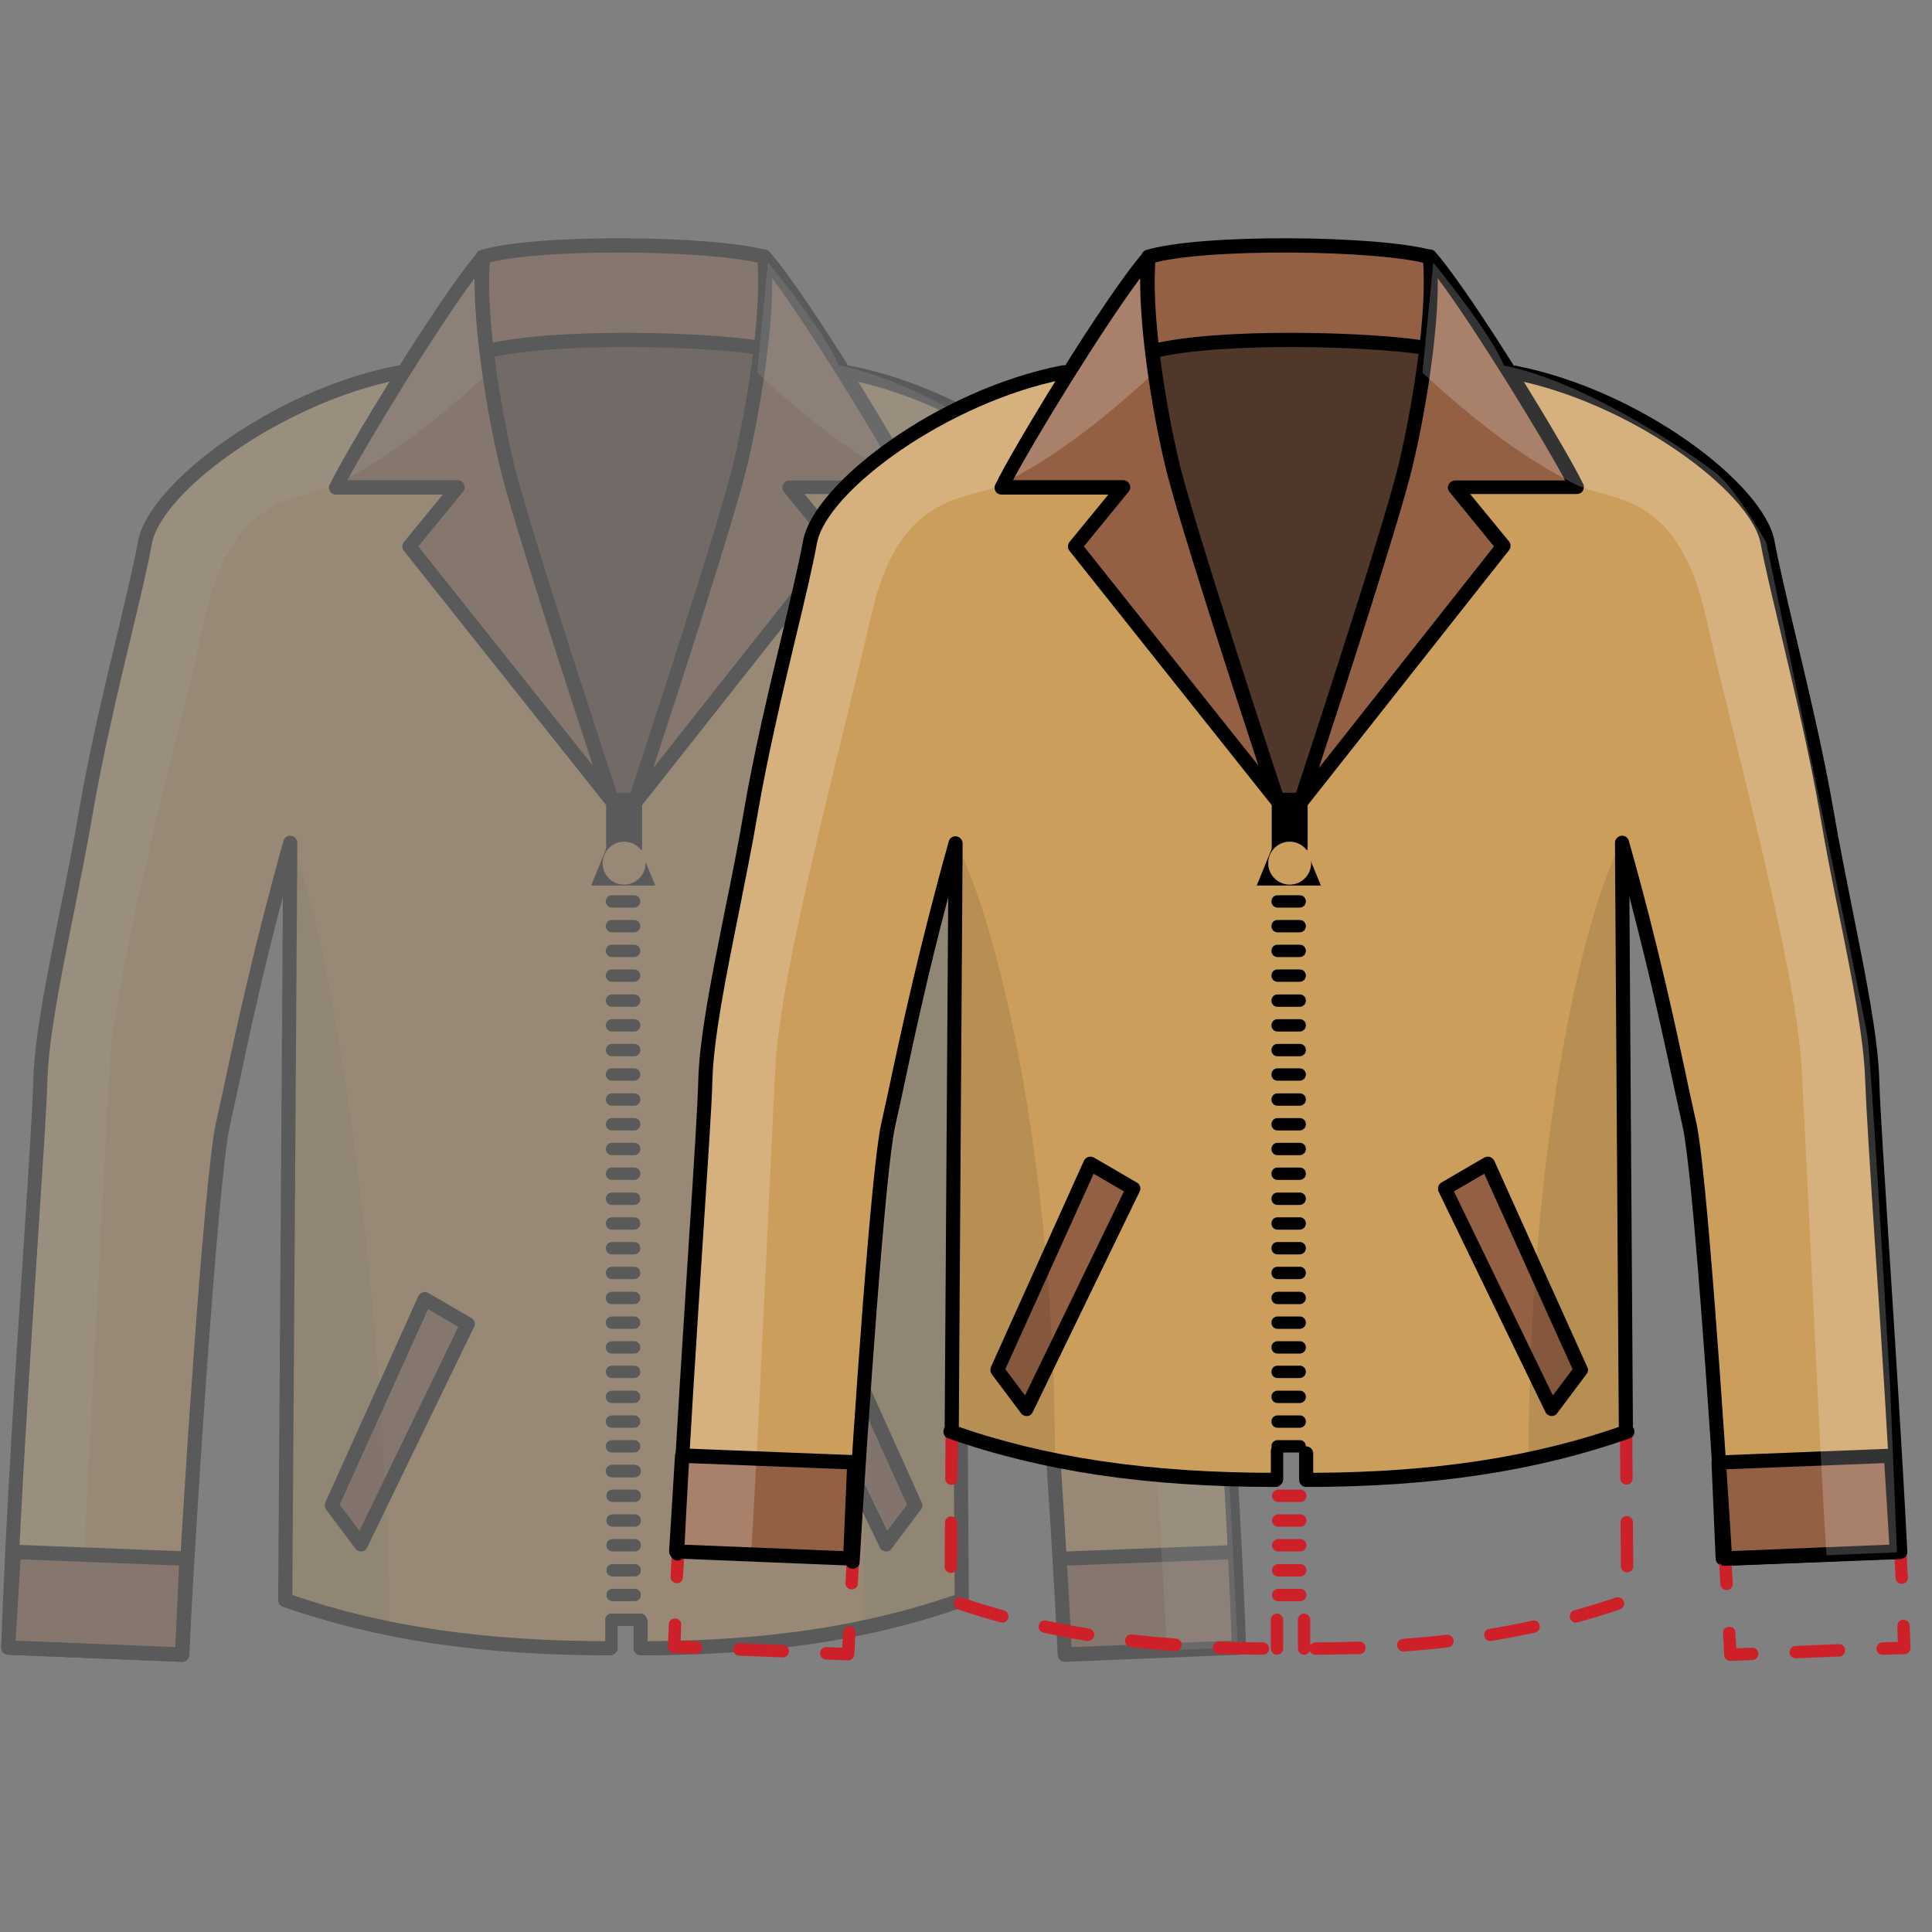 <?xml version="1.0" encoding="UTF-8"?>
<svg width="90px" height="90px" viewBox="0 0 90 90" version="1.1" xmlns="http://www.w3.org/2000/svg" xmlns:xlink="http://www.w3.org/1999/xlink">
    <rect x="0" y="0" width="90" height="90" fill="#808080" stroke="none"/>
    <!-- Generator: Sketch 51.2 (57519) - http://www.bohemiancoding.com/sketch -->
    <title>Slice 1</title>
    <desc>Created with Sketch.</desc>
    <defs></defs>
    <g id="Page-1" stroke="none" stroke-width="1" fill="none" fill-rule="evenodd">
        <g id="куртка" transform="translate(0, 11)" fill-rule="nonzero">
            <g id="Group" opacity="0.3">
                <g id="Shape" transform="translate(0.274, 0.274)" fill="#CC9E5C">
                    <path d="M18.28,6.089 C12.685,7.172 6.939,11.423 6.473,14.001 C6.006,16.58 4.498,21.996 3.716,26.577 C2.935,31.157 1.673,36.066 1.591,39.069 C1.508,42.073 0.411,56.143 0.096,65.468 L8.201,65.797 C8.434,60.545 9.545,43.65 10.093,41.14 C10.642,38.644 11.588,33.817 13.247,27.975 L13.014,63.246 C17.498,64.823 22.421,65.495 28.154,65.495 L28.208,64.151 L29.566,64.261 L29.566,65.495 C35.298,65.495 40.043,64.823 44.527,63.246 L44.294,28.003 C45.954,33.831 46.886,38.658 47.448,41.168 C48.011,43.677 49.108,60.572 49.341,65.824 L57.445,65.495 C57.13,56.17 56.033,42.086 55.951,39.097 C55.868,36.107 54.607,31.184 53.825,26.604 C53.043,22.024 51.549,16.607 51.069,14.029 C50.589,11.451 44.843,7.172 39.261,6.089 C39.261,6.089 36.121,1.646 35.723,1.166 C35.326,0.686 33.049,0.137 30.444,0.137 C27.838,0.137 23.546,-0.014 21.818,1.193 C20.09,2.4 18.28,6.089 18.28,6.089 Z"></path>
                </g>
                <g id="Shape" transform="translate(22.764, 4.8)" fill="#4F372A">
                    <path d="M5.746,0.137 C5.746,0.11 5.746,0.069 5.746,0.041 C-0.206,0.329 -0.165,-0.082 0.082,1.879 C0.329,3.84 3.675,15.181 4.704,18.335 C5.718,21.489 6.226,21.653 6.226,21.653 C6.226,21.653 6.226,21.64 6.226,21.626 C6.281,21.653 6.308,21.653 6.308,21.653 C6.308,21.653 6.802,21.489 7.83,18.335 C8.845,15.181 12.136,3.826 12.452,1.879 C12.822,-0.576 11.41,0.384 5.746,0.137 Z"></path>
                </g>
                <g id="Shape" transform="translate(22.216, 0.411)" fill="#936044">
                    <path d="M0.59,0.466 C-0.137,1.056 -0.151,4.759 0.617,4.909 C1.385,5.06 5.403,4.429 7.131,4.457 C8.283,4.471 11.602,5.074 13.069,4.457 C13.796,4.155 13.357,3.044 13.357,2.414 C13.398,0.919 13.659,0.37 12.273,0.274 C10.888,0.165 2.784,-0.178 0.59,0.466 Z"></path>
                </g>
                <g id="Shape" transform="translate(15.633, 0.96)" fill="#936044">
                    <path d="M6.857,0 C5.047,2.084 0.713,9.243 0.014,10.738 C2.372,10.738 5.677,10.738 5.677,10.738 L3.428,13.48 L12.863,25.342 C12.863,25.342 8.653,12.644 7.954,9.641 C7.254,6.637 6.624,2.414 6.857,0 Z"></path>
                </g>
                <g id="Shape" opacity="0.2" transform="translate(0.274, 1.234)" fill="#FFFFFF">
                    <g id="Group">
                        <path d="M22.49,5.129 C18.979,8.365 16.922,9.517 15.373,10.326 C13.823,11.135 10.628,10.532 9.298,16.456 C7.967,22.38 5.088,32.775 4.827,37.492 C4.567,42.21 3.552,62.506 3.36,64.659 C2.276,64.618 0.082,64.522 0.082,64.522 L0.699,52.454 C0.699,52.454 1.577,37.3 1.755,36.066 C1.934,34.832 6.459,13.041 6.459,13.041 C6.459,13.041 7.83,10.614 8.722,9.874 C9.613,9.133 14.824,5.527 18.678,4.8 C19.281,3.278 21.969,0 21.969,0 L22.49,5.129 Z" id="Shape"></path>
                    </g>
                </g>
                <g id="Shape" transform="translate(29.484, 0.96)" fill="#936044">
                    <path d="M6.102,0 C7.913,2.084 12.246,9.243 12.945,10.738 C10.587,10.738 7.282,10.738 7.282,10.738 L9.531,13.48 L0.055,25.48 C0.055,25.48 4.292,12.657 5.005,9.654 C5.718,6.651 6.349,2.414 6.102,0 Z"></path>
                </g>
                <g id="Shape" transform="translate(0.274, 61.299)" fill="#936044">
                    <polygon points="0.37 0 8.406 0.315 8.201 4.786 0.096 4.457"></polygon>
                </g>
                <g id="Shape" transform="translate(49.231, 61.299)" fill="#936044">
                    <polygon points="8.091 0 0.069 0.315 0.261 4.786 8.365 4.457"></polygon>
                </g>
                <g id="Shape" transform="translate(15.359, 49.505)" fill="#936044">
                    <polygon points="22.943 0.014 27.276 9.627 25.918 11.437 20.94 1.179"></polygon>
                    <polygon points="4.429 0.014 0.096 9.627 1.454 11.437 6.432 1.179"></polygon>
                </g>
                <g transform="translate(27.427, 25.918)">
                    <g>
                        <g id="Shape" transform="translate(0.686, 11.656)" fill="#000000">
                            <path d="M1.426,19.089 L0.398,19.089 C0.233,19.089 0.11,18.966 0.11,18.801 C0.11,18.637 0.233,18.513 0.398,18.513 L1.426,18.513 C1.591,18.513 1.714,18.637 1.714,18.801 C1.714,18.966 1.591,19.089 1.426,19.089 Z"></path>
                            <path d="M1.426,17.937 L0.398,17.937 C0.233,17.937 0.11,17.814 0.11,17.649 C0.11,17.485 0.233,17.361 0.398,17.361 L1.426,17.361 C1.591,17.361 1.714,17.485 1.714,17.649 C1.714,17.814 1.591,17.937 1.426,17.937 Z"></path>
                            <path d="M1.426,16.785 L0.398,16.785 C0.233,16.785 0.11,16.662 0.11,16.497 C0.11,16.333 0.233,16.209 0.398,16.209 L1.426,16.209 C1.591,16.209 1.714,16.333 1.714,16.497 C1.714,16.662 1.591,16.785 1.426,16.785 Z"></path>
                            <path d="M1.426,15.62 L0.398,15.62 C0.233,15.62 0.11,15.496 0.11,15.332 C0.11,15.167 0.233,15.044 0.398,15.044 L1.426,15.044 C1.591,15.044 1.714,15.167 1.714,15.332 C1.714,15.496 1.591,15.62 1.426,15.62 Z"></path>
                            <path d="M1.426,14.481 L0.398,14.481 C0.233,14.481 0.11,14.358 0.11,14.193 C0.11,14.029 0.233,13.905 0.398,13.905 L1.426,13.905 C1.591,13.905 1.714,14.029 1.714,14.193 C1.714,14.358 1.591,14.481 1.426,14.481 Z"></path>
                            <path d="M1.426,13.329 L0.398,13.329 C0.233,13.329 0.11,13.206 0.11,13.041 C0.11,12.877 0.233,12.753 0.398,12.753 L1.426,12.753 C1.591,12.753 1.714,12.877 1.714,13.041 C1.714,13.206 1.591,13.329 1.426,13.329 Z"></path>
                            <path d="M1.426,12.178 L0.398,12.178 C0.233,12.178 0.11,12.054 0.11,11.89 C0.11,11.725 0.233,11.602 0.398,11.602 L1.426,11.602 C1.591,11.602 1.714,11.725 1.714,11.89 C1.714,12.054 1.591,12.178 1.426,12.178 Z"></path>
                            <path d="M1.426,11.012 L0.398,11.012 C0.233,11.012 0.11,10.888 0.11,10.724 C0.11,10.559 0.233,10.436 0.398,10.436 L1.426,10.436 C1.591,10.436 1.714,10.559 1.714,10.724 C1.714,10.888 1.591,11.012 1.426,11.012 Z"></path>
                            <path d="M1.426,9.86 L0.398,9.86 C0.233,9.86 0.11,9.737 0.11,9.572 C0.11,9.407 0.233,9.284 0.398,9.284 L1.426,9.284 C1.591,9.284 1.714,9.407 1.714,9.572 C1.714,9.737 1.591,9.86 1.426,9.86 Z"></path>
                            <path d="M1.426,8.708 L0.398,8.708 C0.233,8.708 0.11,8.585 0.11,8.42 C0.11,8.255 0.233,8.132 0.398,8.132 L1.426,8.132 C1.591,8.132 1.714,8.255 1.714,8.42 C1.714,8.585 1.591,8.708 1.426,8.708 Z"></path>
                            <path d="M1.426,7.556 L0.398,7.556 C0.233,7.556 0.11,7.433 0.11,7.268 C0.11,7.104 0.233,6.98 0.398,6.98 L1.426,6.98 C1.591,6.98 1.714,7.104 1.714,7.268 C1.714,7.433 1.591,7.556 1.426,7.556 Z"></path>
                            <path d="M1.426,6.39 L0.398,6.39 C0.233,6.39 0.11,6.267 0.11,6.102 C0.11,5.938 0.233,5.814 0.398,5.814 L1.426,5.814 C1.591,5.814 1.714,5.938 1.714,6.102 C1.714,6.267 1.591,6.39 1.426,6.39 Z"></path>
                            <path d="M1.426,5.239 L0.398,5.239 C0.233,5.239 0.11,5.115 0.11,4.951 C0.11,4.786 0.233,4.663 0.398,4.663 L1.426,4.663 C1.591,4.663 1.714,4.786 1.714,4.951 C1.714,5.115 1.591,5.239 1.426,5.239 Z"></path>
                            <path d="M1.426,4.087 L0.398,4.087 C0.233,4.087 0.11,3.963 0.11,3.799 C0.11,3.634 0.233,3.511 0.398,3.511 L1.426,3.511 C1.591,3.511 1.714,3.634 1.714,3.799 C1.714,3.963 1.591,4.087 1.426,4.087 Z"></path>
                            <path d="M1.426,2.935 L0.398,2.935 C0.233,2.935 0.11,2.811 0.11,2.647 C0.11,2.482 0.233,2.359 0.398,2.359 L1.426,2.359 C1.591,2.359 1.714,2.482 1.714,2.647 C1.714,2.811 1.591,2.935 1.426,2.935 Z"></path>
                            <path d="M1.426,1.769 L0.398,1.769 C0.233,1.769 0.11,1.646 0.11,1.481 C0.11,1.316 0.233,1.193 0.398,1.193 L1.426,1.193 C1.591,1.193 1.714,1.316 1.714,1.481 C1.714,1.646 1.591,1.769 1.426,1.769 Z"></path>
                            <path d="M1.426,0.631 L0.398,0.631 C0.233,0.631 0.11,0.507 0.11,0.343 C0.11,0.178 0.233,0.055 0.398,0.055 L1.426,0.055 C1.591,0.055 1.714,0.178 1.714,0.343 C1.714,0.507 1.591,0.631 1.426,0.631 Z"></path>
                        </g>
                        <path d="M2.112,11.135 L1.083,11.135 C0.919,11.135 0.795,11.012 0.795,10.847 C0.795,10.683 0.919,10.559 1.083,10.559 L2.112,10.559 C2.276,10.559 2.4,10.683 2.4,10.847 C2.4,11.012 2.276,11.135 2.112,11.135 Z" id="Shape" fill="#000000"></path>
                        <path d="M2.112,9.983 L1.083,9.983 C0.919,9.983 0.795,9.86 0.795,9.695 C0.795,9.531 0.919,9.407 1.083,9.407 L2.112,9.407 C2.276,9.407 2.4,9.531 2.4,9.695 C2.4,9.86 2.276,9.983 2.112,9.983 Z" id="Shape" fill="#000000"></path>
                        <path d="M2.112,8.818 L1.083,8.818 C0.919,8.818 0.795,8.694 0.795,8.53 C0.795,8.365 0.919,8.242 1.083,8.242 L2.112,8.242 C2.276,8.242 2.4,8.365 2.4,8.53 C2.4,8.694 2.276,8.818 2.112,8.818 Z" id="Shape" fill="#000000"></path>
                        <path d="M2.112,7.666 L1.083,7.666 C0.919,7.666 0.795,7.542 0.795,7.378 C0.795,7.213 0.919,7.09 1.083,7.09 L2.112,7.09 C2.276,7.09 2.4,7.213 2.4,7.378 C2.4,7.542 2.276,7.666 2.112,7.666 Z" id="Shape" fill="#000000"></path>
                        <path d="M2.112,6.514 L1.083,6.514 C0.919,6.514 0.795,6.39 0.795,6.226 C0.795,6.061 0.919,5.938 1.083,5.938 L2.112,5.938 C2.276,5.938 2.4,6.061 2.4,6.226 C2.4,6.39 2.276,6.514 2.112,6.514 Z" id="Shape" fill="#000000"></path>
                        <path d="M2.112,5.362 L1.083,5.362 C0.919,5.362 0.795,5.239 0.795,5.074 C0.795,4.909 0.919,4.786 1.083,4.786 L2.112,4.786 C2.276,4.786 2.4,4.909 2.4,5.074 C2.4,5.239 2.276,5.362 2.112,5.362 Z" id="Shape" fill="#000000"></path>
                        <path d="M2.112,4.196 L1.083,4.196 C0.919,4.196 0.795,4.073 0.795,3.908 C0.795,3.744 0.919,3.62 1.083,3.62 L2.112,3.62 C2.276,3.62 2.4,3.744 2.4,3.908 C2.4,4.073 2.276,4.196 2.112,4.196 Z" id="Shape" fill="#000000"></path>
                        <path d="M2.112,3.044 L1.083,3.044 C0.919,3.044 0.795,2.921 0.795,2.756 C0.795,2.592 0.919,2.468 1.083,2.468 L2.112,2.468 C2.276,2.468 2.4,2.592 2.4,2.756 C2.4,2.921 2.276,3.044 2.112,3.044 Z" id="Shape" fill="#000000"></path>
                        <rect id="Rectangle-path" fill="#000000" x="0.809" y="0.014" width="1.673" height="2.66"></rect>
                        <polygon id="Shape" fill="#000000" points="1.33 1.344 0.11 4.333 3.099 4.333 1.865 1.344"></polygon>
                        <circle id="Oval" fill="#CC9E5C" cx="1.646" cy="3.291" r="1"></circle>
                    </g>
                    <path d="M2.112,31.897 L1.083,31.897 C0.919,31.897 0.795,31.774 0.795,31.609 C0.795,31.445 0.919,31.321 1.083,31.321 L2.112,31.321 C2.276,31.321 2.4,31.445 2.4,31.609 C2.4,31.774 2.276,31.897 2.112,31.897 Z" id="Shape" fill="#000000"></path>
                </g>
                <g id="Shape" transform="translate(28.112, 57.185)" fill="#000000">
                    <g id="Group" transform="translate(0, 1.097)">
                        <path d="M1.454,0.686 L0.425,0.686 C0.261,0.686 0.137,0.562 0.137,0.398 C0.137,0.233 0.261,0.11 0.425,0.11 L1.454,0.11 C1.618,0.11 1.742,0.233 1.742,0.398 C1.742,0.562 1.618,0.686 1.454,0.686 Z" id="Shape"></path>
                        <path d="M1.454,1.838 L0.425,1.838 C0.261,1.838 0.137,1.714 0.137,1.55 C0.137,1.385 0.261,1.262 0.425,1.262 L1.454,1.262 C1.618,1.262 1.742,1.385 1.742,1.55 C1.742,1.714 1.618,1.838 1.454,1.838 Z" id="Shape"></path>
                        <path d="M1.454,2.99 L0.425,2.99 C0.261,2.99 0.137,2.866 0.137,2.702 C0.137,2.537 0.261,2.414 0.425,2.414 L1.454,2.414 C1.618,2.414 1.742,2.537 1.742,2.702 C1.742,2.866 1.618,2.99 1.454,2.99 Z" id="Shape"></path>
                        <path d="M1.454,4.155 L0.425,4.155 C0.261,4.155 0.137,4.032 0.137,3.867 C0.137,3.703 0.261,3.579 0.425,3.579 L1.454,3.579 C1.618,3.579 1.742,3.703 1.742,3.867 C1.742,4.032 1.618,4.155 1.454,4.155 Z" id="Shape"></path>
                        <path d="M1.454,5.307 L0.425,5.307 C0.261,5.307 0.137,5.184 0.137,5.019 C0.137,4.855 0.261,4.731 0.425,4.731 L1.454,4.731 C1.618,4.731 1.742,4.855 1.742,5.019 C1.742,5.184 1.618,5.307 1.454,5.307 Z" id="Shape"></path>
                        <path d="M0.37,7.789 C0.206,7.789 0.082,7.666 0.082,7.501 L0.082,6.171 C0.082,6.006 0.206,5.883 0.37,5.883 L1.728,5.883 C1.892,5.883 2.016,6.006 2.016,6.171 C2.016,6.336 1.892,6.459 1.728,6.459 L0.658,6.459 L0.658,7.515 C0.658,7.666 0.521,7.789 0.37,7.789 Z" id="Shape"></path>
                    </g>
                    <path d="M1.454,0.631 L0.425,0.631 C0.261,0.631 0.137,0.507 0.137,0.343 C0.137,0.178 0.261,0.055 0.425,0.055 L1.454,0.055 C1.618,0.055 1.742,0.178 1.742,0.343 C1.742,0.507 1.618,0.631 1.454,0.631 Z"></path>
                </g>
                <g id="Shape" transform="translate(15.222, 0.549)" fill="#000000">
                    <path d="M13.288,26.097 C13.192,26.097 13.096,26.055 13.028,25.973 L3.593,14.111 C3.497,13.988 3.497,13.823 3.593,13.7 L5.403,11.492 L0.425,11.492 C0.315,11.492 0.206,11.437 0.151,11.341 C0.096,11.245 0.082,11.122 0.137,11.026 C0.864,9.49 5.197,2.318 7.035,0.206 C7.131,0.096 7.282,0.069 7.419,0.123 C7.556,0.178 7.625,0.315 7.611,0.453 C7.378,2.839 8.009,7.076 8.708,10.011 C9.407,12.959 13.576,25.562 13.617,25.685 C13.672,25.836 13.604,26.001 13.467,26.083 C13.398,26.083 13.343,26.097 13.288,26.097 Z M4.265,13.905 L12.397,24.122 C11.218,20.529 8.598,12.479 8.05,10.148 C7.433,7.556 6.87,3.936 6.884,1.412 C5.074,3.84 1.988,8.914 0.96,10.82 L6.089,10.82 C6.212,10.82 6.336,10.888 6.39,11.012 C6.445,11.122 6.432,11.259 6.349,11.355 L4.265,13.905 Z"></path>
                </g>
                <g id="Shape" transform="translate(0, 5.897)" fill="#000000">
                    <path d="M8.489,60.517 C8.489,60.517 8.475,60.517 8.475,60.517 L0.37,60.188 C0.192,60.174 0.055,60.024 0.055,59.845 C0.247,54.127 0.741,46.516 1.111,40.976 C1.344,37.41 1.522,34.599 1.55,33.447 C1.604,31.431 2.18,28.579 2.784,25.562 C3.099,24.026 3.415,22.449 3.675,20.899 C4.141,18.17 4.841,15.208 5.472,12.603 C5.883,10.861 6.24,9.353 6.432,8.31 C6.925,5.636 12.699,1.262 18.499,0.137 C18.678,0.096 18.856,0.219 18.883,0.398 C18.924,0.576 18.801,0.754 18.623,0.782 C13.206,1.838 7.529,5.979 7.076,8.434 C6.884,9.49 6.528,10.998 6.102,12.753 C5.485,15.345 4.786,18.294 4.32,21.009 C4.059,22.559 3.73,24.149 3.428,25.685 C2.825,28.675 2.263,31.5 2.208,33.447 C2.18,34.613 1.988,37.438 1.755,41.003 C1.399,46.447 0.919,53.853 0.713,59.53 L8.173,59.832 C8.42,54.538 9.49,38.014 10.052,35.449 C10.148,35.01 10.258,34.517 10.381,33.954 C10.957,31.225 11.848,27.111 13.206,22.271 C13.247,22.106 13.412,22.01 13.563,22.037 C13.727,22.065 13.851,22.202 13.851,22.367 L13.617,57.404 C17.869,58.872 22.586,59.557 28.428,59.557 C28.606,59.557 28.757,59.708 28.757,59.886 C28.757,60.065 28.606,60.216 28.428,60.216 C22.408,60.216 17.567,59.489 13.179,57.953 C13.041,57.912 12.959,57.775 12.959,57.637 L13.179,24.876 C12.178,28.634 11.506,31.843 11.026,34.092 C10.902,34.654 10.792,35.161 10.696,35.6 C10.162,38.014 9.065,54.662 8.818,60.202 C8.804,60.38 8.653,60.517 8.489,60.517 Z"></path>
                </g>
                <g id="Shape" transform="translate(29.21, 0.549)" fill="#000000">
                    <path d="M0.329,26.22 C0.274,26.22 0.219,26.206 0.178,26.179 C0.041,26.097 -0.027,25.932 0.027,25.781 C0.069,25.658 4.279,12.932 4.964,9.983 C5.65,7.062 6.294,2.825 6.061,0.425 C6.048,0.288 6.13,0.151 6.253,0.096 C6.39,0.041 6.541,0.069 6.637,0.178 C8.475,2.29 12.808,9.462 13.535,10.998 C13.59,11.094 13.576,11.218 13.521,11.314 C13.467,11.41 13.357,11.464 13.247,11.464 L8.269,11.464 L10.079,13.672 C10.175,13.796 10.175,13.96 10.079,14.084 L0.603,26.083 C0.521,26.179 0.425,26.22 0.329,26.22 Z M6.761,1.412 C6.788,3.936 6.212,7.556 5.595,10.148 C5.047,12.493 2.414,20.598 1.22,24.232 L9.38,13.905 L7.309,11.368 C7.227,11.272 7.213,11.135 7.268,11.026 C7.323,10.916 7.433,10.834 7.57,10.834 L12.699,10.834 C11.67,8.914 8.571,3.84 6.761,1.412 Z"></path>
                </g>
                <g id="Shape" transform="translate(29.484, 5.897)" fill="#000000">
                    <path d="M20.118,60.517 C19.939,60.517 19.802,60.38 19.788,60.202 C19.542,54.675 18.445,38.014 17.91,35.6 C17.814,35.161 17.704,34.654 17.581,34.092 C17.101,31.843 16.415,28.647 15.428,24.876 L15.647,57.637 C15.647,57.775 15.565,57.898 15.428,57.953 C11.039,59.502 6.253,60.216 0.357,60.216 C0.178,60.216 0.027,60.065 0.027,59.886 L0.027,58.652 C0.027,58.474 0.178,58.323 0.357,58.323 C0.535,58.323 0.686,58.474 0.686,58.652 L0.686,59.557 C6.253,59.53 10.82,58.844 14.989,57.404 L14.756,22.367 C14.756,22.202 14.879,22.065 15.044,22.037 C15.208,22.01 15.359,22.12 15.4,22.271 C16.771,27.098 17.649,31.212 18.225,33.941 C18.349,34.503 18.458,35.01 18.554,35.449 C19.116,38.014 20.186,54.538 20.433,59.832 L27.893,59.53 C27.687,53.853 27.207,46.447 26.851,41.003 C26.618,37.438 26.439,34.613 26.398,33.447 C26.343,31.486 25.781,28.661 25.178,25.685 C24.862,24.149 24.547,22.559 24.286,21.009 C23.82,18.307 23.121,15.359 22.504,12.753 C22.092,10.998 21.722,9.49 21.53,8.434 C21.078,5.979 15.4,1.838 9.983,0.782 C9.805,0.741 9.682,0.576 9.723,0.398 C9.764,0.219 9.929,0.096 10.107,0.137 C15.908,1.262 21.695,5.65 22.175,8.31 C22.367,9.353 22.723,10.861 23.135,12.603 C23.752,15.208 24.465,18.17 24.931,20.899 C25.192,22.435 25.521,24.026 25.822,25.562 C26.426,28.579 27.002,31.431 27.057,33.447 C27.084,34.599 27.276,37.41 27.509,40.976 C27.866,46.53 28.359,54.127 28.565,59.845 C28.565,60.024 28.428,60.174 28.25,60.188 L20.145,60.517 C20.131,60.517 20.131,60.517 20.118,60.517 Z"></path>
                </g>
                <g id="Shape" transform="translate(22.079, 0)" fill="#000000">
                    <path d="M0.411,1.289 C0.274,1.289 0.137,1.193 0.096,1.056 C0.041,0.878 0.137,0.699 0.315,0.645 C2.962,-0.137 11.176,-0.027 13.59,0.645 C13.768,0.699 13.864,0.878 13.823,1.056 C13.768,1.234 13.59,1.33 13.412,1.289 C11.108,0.645 3.003,0.535 0.494,1.289 C0.48,1.275 0.453,1.289 0.411,1.289 Z"></path>
                </g>
                <g id="Shape" transform="translate(22.353, 4.388)" fill="#000000">
                    <path d="M0.37,1.289 C0.219,1.289 0.082,1.193 0.055,1.042 C0.014,0.864 0.123,0.686 0.302,0.645 C3.469,-0.137 10.45,0.069 13.028,0.48 C13.206,0.507 13.329,0.672 13.302,0.85 C13.275,1.029 13.11,1.152 12.932,1.124 C10.463,0.741 3.497,0.535 0.466,1.289 C0.411,1.275 0.384,1.289 0.37,1.289 Z"></path>
                </g>
                <g id="Shape" transform="translate(15.085, 49.094)" fill="#000000">
                    <path d="M26.193,12.178 C26.179,12.178 26.165,12.178 26.165,12.178 C26.055,12.164 25.946,12.095 25.905,11.999 L20.927,1.728 C20.858,1.577 20.913,1.385 21.05,1.303 L23.052,0.137 C23.135,0.096 23.231,0.082 23.313,0.11 C23.395,0.137 23.477,0.206 23.518,0.288 L27.852,9.901 C27.907,10.011 27.893,10.134 27.811,10.23 L26.453,12.04 C26.398,12.136 26.302,12.178 26.193,12.178 Z M21.64,1.714 L26.247,11.218 L27.166,9.997 L23.052,0.891 L21.64,1.714 Z"></path>
                    <path d="M1.728,12.178 C1.618,12.178 1.522,12.123 1.467,12.04 L0.11,10.23 C0.041,10.134 0.027,10.011 0.069,9.901 L4.402,0.288 C4.443,0.206 4.512,0.137 4.608,0.11 C4.704,0.082 4.8,0.096 4.868,0.137 L6.87,1.303 C7.021,1.385 7.076,1.577 6.994,1.728 L2.016,11.999 C1.961,12.109 1.865,12.178 1.755,12.178 C1.742,12.178 1.742,12.178 1.728,12.178 Z M0.741,9.997 L1.659,11.218 L6.267,1.714 L4.855,0.891 L0.741,9.997 Z"></path>
                </g>
                <g id="Shape" transform="translate(48.957, 60.888)" fill="#000000">
                    <path d="M0.411,1.056 C0.233,1.056 0.096,0.919 0.082,0.741 C0.069,0.562 0.219,0.411 0.398,0.398 L8.557,0.082 C8.735,0.069 8.886,0.219 8.9,0.398 C8.914,0.576 8.763,0.727 8.585,0.741 L0.411,1.056 C0.411,1.056 0.411,1.056 0.411,1.056 Z"></path>
                </g>
                <g id="Shape" transform="translate(0, 60.888)" fill="#000000">
                    <path d="M8.489,5.527 C8.489,5.527 8.475,5.527 8.475,5.527 L0.37,5.197 C0.288,5.197 0.192,5.156 0.137,5.088 C0.082,5.019 0.041,4.937 0.055,4.841 L0.329,0.384 C0.343,0.206 0.494,0.069 0.672,0.069 L8.694,0.384 C8.777,0.384 8.859,0.425 8.927,0.494 C8.996,0.562 9.023,0.645 9.01,0.727 L8.804,5.211 C8.804,5.389 8.653,5.527 8.489,5.527 Z M0.727,4.553 L8.173,4.855 L8.338,1.042 L0.96,0.754 L0.727,4.553 Z"></path>
                </g>
                <g id="Shape" opacity="0.1" transform="translate(13.165, 28.25)" fill="#000000">
                    <g id="Group">
                        <path d="M0.357,0.027 C2.263,3.607 4.964,22.6 4.978,36.875 C2.756,35.888 0.11,35.298 0.11,35.298 L0.357,0.027 Z" id="Shape"></path>
                    </g>
                </g>
                <g id="Shape" opacity="0.2" transform="translate(35.243, 1.097)" fill="#FFFFFF">
                    <g id="Group">
                        <path d="M0.027,5.266 C3.538,8.502 5.595,9.654 7.145,10.463 C8.694,11.272 11.89,10.669 13.22,16.593 C14.55,22.517 17.43,32.898 17.677,37.616 C17.923,42.333 18.952,62.629 19.144,64.782 C20.227,64.741 22.421,64.645 22.421,64.645 L21.804,52.577 C21.804,52.577 20.927,37.424 20.748,36.19 C20.57,34.955 16.045,13.165 16.045,13.165 C16.045,13.165 14.673,10.738 13.782,9.997 C12.891,9.257 7.68,5.65 3.826,4.923 C3.223,3.401 0.535,0.123 0.535,0.123 L0.027,5.266 Z" id="Shape"></path>
                    </g>
                </g>
                <g id="Shape" opacity="0.1" transform="translate(40.18, 28.25)" fill="#000000">
                    <g id="Group">
                        <path d="M4.333,0.027 C2.427,3.607 0.027,22.435 0.014,36.711 C2.235,35.723 4.567,35.298 4.567,35.298 L4.333,0.027 Z" id="Shape"></path>
                    </g>
                </g>
            </g>
            <g id="Group" transform="translate(30.992, 0)">
                <path d="M18.595,6.363 C13,7.446 7.254,11.698 6.788,14.276 C6.322,16.854 4.813,22.271 4.032,26.851 C3.25,31.431 1.988,36.341 1.906,39.344 C1.824,42.347 0.946,52.056 0.631,61.381 L8.735,61.71 C8.969,56.458 9.846,43.924 10.395,41.414 C10.943,38.905 11.89,34.092 13.549,28.25 L13.316,55.663 C17.8,57.24 22.723,57.912 28.455,57.912 L28.51,56.568 L29.868,56.678 L29.868,57.912 C35.6,57.912 40.345,57.24 44.829,55.663 L44.596,28.25 C46.255,34.078 47.188,38.905 47.75,41.414 C48.299,43.91 49.135,56.348 49.368,61.587 L57.363,61.409 C57.048,52.084 56.335,42.32 56.252,39.33 C56.17,36.341 54.908,31.417 54.127,26.837 C53.345,22.257 51.85,16.84 51.37,14.262 C50.904,11.684 45.145,7.433 39.563,6.349 C39.563,6.349 36.423,1.906 36.025,1.426 C35.627,0.946 33.351,0.398 30.745,0.398 C28.14,0.398 23.848,0.247 22.12,1.454 C20.392,2.66 18.595,6.363 18.595,6.363 Z" id="Shape" fill="#CC9E5C"></path>
                <g id="Shape" transform="translate(0, 61.025)" fill="#CE2029">
                    <path d="M0.535,1.728 C0.521,1.728 0.521,1.728 0.535,1.728 C0.357,1.714 0.233,1.577 0.247,1.426 C0.261,1.083 0.274,0.754 0.302,0.398 C0.315,0.233 0.453,0.11 0.603,0.123 C0.768,0.137 0.891,0.274 0.878,0.425 C0.864,0.768 0.85,1.111 0.823,1.44 C0.823,1.604 0.686,1.728 0.535,1.728 Z"></path>
                    <path d="M1.426,5.019 C1.412,5.019 1.412,5.019 1.426,5.019 L0.398,4.978 C0.233,4.978 0.11,4.841 0.123,4.676 C0.137,4.347 0.151,4.004 0.165,3.648 C0.165,3.483 0.302,3.36 0.466,3.373 C0.631,3.373 0.754,3.511 0.741,3.675 C0.727,3.922 0.727,4.169 0.713,4.402 L1.44,4.429 C1.604,4.429 1.728,4.567 1.714,4.731 C1.714,4.896 1.577,5.019 1.426,5.019 Z"></path>
                    <path d="M5.472,5.184 C5.458,5.184 5.458,5.184 5.472,5.184 L3.442,5.101 C3.278,5.101 3.154,4.964 3.168,4.8 C3.168,4.635 3.305,4.512 3.469,4.525 L5.485,4.608 C5.65,4.608 5.773,4.745 5.76,4.909 C5.746,5.06 5.622,5.184 5.472,5.184 Z"></path>
                    <path d="M8.516,5.321 C8.502,5.321 8.502,5.321 8.516,5.321 L7.488,5.28 C7.323,5.28 7.2,5.143 7.213,4.978 C7.213,4.813 7.364,4.69 7.515,4.704 L8.242,4.731 C8.255,4.498 8.269,4.265 8.283,4.004 C8.297,3.84 8.434,3.716 8.585,3.73 C8.749,3.744 8.873,3.881 8.859,4.032 C8.845,4.402 8.818,4.745 8.804,5.047 C8.79,5.197 8.667,5.321 8.516,5.321 Z"></path>
                    <path d="M8.681,2.016 C8.681,2.016 8.667,2.016 8.667,2.016 C8.502,2.002 8.379,1.865 8.393,1.714 C8.406,1.385 8.434,1.042 8.447,0.699 C8.461,0.535 8.598,0.411 8.749,0.425 C8.914,0.439 9.037,0.576 9.023,0.727 C9.01,1.083 8.982,1.412 8.969,1.742 C8.969,1.892 8.845,2.016 8.681,2.016 Z"></path>
                </g>
                <polygon id="Shape" fill="#936044" points="0.974 56.815 8.996 57.13 8.804 61.601 0.699 61.271"></polygon>
                <path d="M28.524,4.937 C28.524,4.909 28.524,4.868 28.524,4.841 C22.572,5.129 22.613,4.717 22.86,6.678 C23.107,8.639 26.453,19.98 27.482,23.135 C28.496,26.289 29.004,26.453 29.004,26.453 C29.004,26.453 29.004,26.439 29.004,26.426 C29.059,26.453 29.086,26.453 29.086,26.453 C29.086,26.453 29.58,26.289 30.608,23.135 C31.623,19.98 34.914,8.626 35.23,6.678 C35.6,4.224 34.188,5.184 28.524,4.937 Z" id="Shape" fill="#4F372A"></path>
                <path d="M22.819,0.878 C22.092,1.467 22.079,5.17 22.847,5.321 C23.614,5.472 27.633,4.841 29.36,4.868 C30.512,4.882 33.831,5.485 35.298,4.868 C36.025,4.567 35.586,3.456 35.586,2.825 C35.627,1.33 35.888,0.782 34.503,0.686 C33.118,0.576 25.013,0.233 22.819,0.878 Z" id="Shape" fill="#936044"></path>
                <path d="M22.504,0.96 C20.694,3.044 16.36,10.203 15.661,11.698 C18.019,11.698 21.324,11.698 21.324,11.698 L19.075,14.44 L28.51,26.302 C28.51,26.302 24.3,13.604 23.601,10.6 C22.901,7.611 22.271,3.373 22.504,0.96 Z" id="Shape" fill="#936044"></path>
                <g id="Shape" opacity="0.2" transform="translate(0.686, 1.097)" fill="#FFFFFF">
                    <g id="Group">
                        <path d="M22.092,5.266 C18.582,8.502 16.525,9.654 14.975,10.463 C13.425,11.272 10.23,10.669 8.9,16.593 C7.556,22.517 4.69,32.898 4.443,37.616 C4.196,42.333 3.497,58.255 3.291,60.408 C2.208,60.366 0.014,60.27 0.014,60.27 L0.315,52.577 C0.315,52.577 1.193,37.424 1.371,36.19 C1.55,34.969 6.075,13.165 6.075,13.165 C6.075,13.165 7.446,10.738 8.338,9.997 C9.229,9.257 14.44,5.65 18.294,4.923 C18.897,3.401 21.585,0.123 21.585,0.123 L22.092,5.266 Z" id="Shape"></path>
                    </g>
                </g>
                <path d="M35.6,0.96 C37.41,3.044 41.744,10.203 42.443,11.698 C40.084,11.698 36.779,11.698 36.779,11.698 L39.028,14.44 L29.552,26.439 C29.552,26.439 33.79,13.617 34.503,10.614 C35.216,7.611 35.833,3.373 35.6,0.96 Z" id="Shape" fill="#936044"></path>
                <polygon id="Shape" fill="#936044" points="57.089 56.979 49.067 57.295 49.259 61.765 57.363 61.436"></polygon>
                <path d="M49.259,61.93 C49.08,61.93 48.943,61.793 48.929,61.614 L48.737,57.144 C48.737,57.061 48.765,56.965 48.82,56.911 C48.875,56.842 48.957,56.815 49.053,56.801 L57.075,56.486 C57.253,56.486 57.404,56.609 57.418,56.801 L57.692,61.258 C57.692,61.34 57.665,61.436 57.61,61.505 C57.555,61.573 57.473,61.614 57.377,61.614 L49.272,61.943 C49.272,61.93 49.259,61.93 49.259,61.93 Z M49.409,57.445 L49.574,61.258 L57.02,60.956 L56.787,57.157 L49.409,57.445 Z" id="Shape" fill="#000000"></path>
                <g id="Shape" transform="translate(15.359, 43.197)" fill="#936044">
                    <polygon points="22.943 0.014 27.29 9.627 25.932 11.437 20.954 1.179"></polygon>
                    <polygon points="4.443 0.014 0.11 9.627 1.467 11.437 6.445 1.179"></polygon>
                </g>
                <g id="Shape" opacity="0.1" transform="translate(13.165, 28.25)" fill="#000000">
                    <g id="Group">
                        <path d="M0.37,0.027 C2.276,3.607 4.978,14.646 4.992,28.922 C2.77,27.934 0.123,27.345 0.123,27.345" id="Shape"></path>
                    </g>
                </g>
                <g transform="translate(27.427, 25.918)">
                    <g id="Shape" transform="translate(0.686, 11.656)" fill="#000000">
                        <path d="M1.44,19.089 L0.411,19.089 C0.247,19.089 0.123,18.966 0.123,18.801 C0.123,18.637 0.247,18.513 0.411,18.513 L1.44,18.513 C1.604,18.513 1.728,18.637 1.728,18.801 C1.728,18.966 1.591,19.089 1.44,19.089 Z"></path>
                        <path d="M1.44,17.937 L0.411,17.937 C0.247,17.937 0.123,17.814 0.123,17.649 C0.123,17.485 0.247,17.361 0.411,17.361 L1.44,17.361 C1.604,17.361 1.728,17.485 1.728,17.649 C1.728,17.814 1.591,17.937 1.44,17.937 Z"></path>
                        <path d="M1.44,16.785 L0.411,16.785 C0.247,16.785 0.123,16.662 0.123,16.497 C0.123,16.333 0.247,16.209 0.411,16.209 L1.44,16.209 C1.604,16.209 1.728,16.333 1.728,16.497 C1.728,16.662 1.591,16.785 1.44,16.785 Z"></path>
                        <path d="M1.44,15.62 L0.411,15.62 C0.247,15.62 0.123,15.496 0.123,15.332 C0.123,15.167 0.247,15.044 0.411,15.044 L1.44,15.044 C1.604,15.044 1.728,15.167 1.728,15.332 C1.728,15.496 1.591,15.62 1.44,15.62 Z"></path>
                        <path d="M1.44,14.481 L0.411,14.481 C0.247,14.481 0.123,14.358 0.123,14.193 C0.123,14.029 0.247,13.905 0.411,13.905 L1.44,13.905 C1.604,13.905 1.728,14.029 1.728,14.193 C1.728,14.358 1.591,14.481 1.44,14.481 Z"></path>
                        <path d="M1.44,13.329 L0.411,13.329 C0.247,13.329 0.123,13.206 0.123,13.041 C0.123,12.877 0.247,12.753 0.411,12.753 L1.44,12.753 C1.604,12.753 1.728,12.877 1.728,13.041 C1.728,13.206 1.591,13.329 1.44,13.329 Z"></path>
                        <path d="M1.44,12.178 L0.411,12.178 C0.247,12.178 0.123,12.054 0.123,11.89 C0.123,11.725 0.247,11.602 0.411,11.602 L1.44,11.602 C1.604,11.602 1.728,11.725 1.728,11.89 C1.728,12.054 1.591,12.178 1.44,12.178 Z"></path>
                        <path d="M1.44,11.012 L0.411,11.012 C0.247,11.012 0.123,10.888 0.123,10.724 C0.123,10.559 0.247,10.436 0.411,10.436 L1.44,10.436 C1.604,10.436 1.728,10.559 1.728,10.724 C1.728,10.888 1.591,11.012 1.44,11.012 Z"></path>
                        <path d="M1.44,9.86 L0.411,9.86 C0.247,9.86 0.123,9.737 0.123,9.572 C0.123,9.407 0.247,9.284 0.411,9.284 L1.44,9.284 C1.604,9.284 1.728,9.407 1.728,9.572 C1.728,9.737 1.591,9.86 1.44,9.86 Z"></path>
                        <path d="M1.44,8.708 L0.411,8.708 C0.247,8.708 0.123,8.585 0.123,8.42 C0.123,8.255 0.247,8.132 0.411,8.132 L1.44,8.132 C1.604,8.132 1.728,8.255 1.728,8.42 C1.728,8.585 1.591,8.708 1.44,8.708 Z"></path>
                        <path d="M1.44,7.556 L0.411,7.556 C0.247,7.556 0.123,7.433 0.123,7.268 C0.123,7.104 0.247,6.98 0.411,6.98 L1.44,6.98 C1.604,6.98 1.728,7.104 1.728,7.268 C1.728,7.433 1.591,7.556 1.44,7.556 Z"></path>
                        <path d="M1.44,6.39 L0.411,6.39 C0.247,6.39 0.123,6.267 0.123,6.102 C0.123,5.938 0.247,5.814 0.411,5.814 L1.44,5.814 C1.604,5.814 1.728,5.938 1.728,6.102 C1.728,6.267 1.591,6.39 1.44,6.39 Z"></path>
                        <path d="M1.44,5.239 L0.411,5.239 C0.247,5.239 0.123,5.115 0.123,4.951 C0.123,4.786 0.247,4.663 0.411,4.663 L1.44,4.663 C1.604,4.663 1.728,4.786 1.728,4.951 C1.728,5.115 1.591,5.239 1.44,5.239 Z"></path>
                        <path d="M1.44,4.087 L0.411,4.087 C0.247,4.087 0.123,3.963 0.123,3.799 C0.123,3.634 0.247,3.511 0.411,3.511 L1.44,3.511 C1.604,3.511 1.728,3.634 1.728,3.799 C1.728,3.963 1.591,4.087 1.44,4.087 Z"></path>
                        <path d="M1.44,2.935 L0.411,2.935 C0.247,2.935 0.123,2.811 0.123,2.647 C0.123,2.482 0.247,2.359 0.411,2.359 L1.44,2.359 C1.604,2.359 1.728,2.482 1.728,2.647 C1.728,2.811 1.591,2.935 1.44,2.935 Z"></path>
                        <path d="M1.44,1.769 L0.411,1.769 C0.247,1.769 0.123,1.646 0.123,1.481 C0.123,1.316 0.247,1.193 0.411,1.193 L1.44,1.193 C1.604,1.193 1.728,1.316 1.728,1.481 C1.728,1.646 1.591,1.769 1.44,1.769 Z"></path>
                        <path d="M1.44,0.631 L0.411,0.631 C0.247,0.631 0.123,0.507 0.123,0.343 C0.123,0.178 0.247,0.055 0.411,0.055 L1.44,0.055 C1.604,0.055 1.728,0.178 1.728,0.343 C1.728,0.507 1.591,0.631 1.44,0.631 Z"></path>
                    </g>
                    <path d="M2.126,11.135 L1.097,11.135 C0.933,11.135 0.809,11.012 0.809,10.847 C0.809,10.683 0.933,10.559 1.097,10.559 L2.126,10.559 C2.29,10.559 2.414,10.683 2.414,10.847 C2.414,11.012 2.276,11.135 2.126,11.135 Z" id="Shape" fill="#000000"></path>
                    <path d="M2.126,9.983 L1.097,9.983 C0.933,9.983 0.809,9.86 0.809,9.695 C0.809,9.531 0.933,9.407 1.097,9.407 L2.126,9.407 C2.29,9.407 2.414,9.531 2.414,9.695 C2.414,9.86 2.276,9.983 2.126,9.983 Z" id="Shape" fill="#000000"></path>
                    <path d="M2.126,8.818 L1.097,8.818 C0.933,8.818 0.809,8.694 0.809,8.53 C0.809,8.365 0.933,8.242 1.097,8.242 L2.126,8.242 C2.29,8.242 2.414,8.365 2.414,8.53 C2.414,8.694 2.276,8.818 2.126,8.818 Z" id="Shape" fill="#000000"></path>
                    <path d="M2.126,7.666 L1.097,7.666 C0.933,7.666 0.809,7.542 0.809,7.378 C0.809,7.213 0.933,7.09 1.097,7.09 L2.126,7.09 C2.29,7.09 2.414,7.213 2.414,7.378 C2.414,7.542 2.276,7.666 2.126,7.666 Z" id="Shape" fill="#000000"></path>
                    <path d="M2.126,6.514 L1.097,6.514 C0.933,6.514 0.809,6.39 0.809,6.226 C0.809,6.061 0.933,5.938 1.097,5.938 L2.126,5.938 C2.29,5.938 2.414,6.061 2.414,6.226 C2.414,6.39 2.276,6.514 2.126,6.514 Z" id="Shape" fill="#000000"></path>
                    <path d="M2.126,5.362 L1.097,5.362 C0.933,5.362 0.809,5.239 0.809,5.074 C0.809,4.909 0.933,4.786 1.097,4.786 L2.126,4.786 C2.29,4.786 2.414,4.909 2.414,5.074 C2.414,5.239 2.276,5.362 2.126,5.362 Z" id="Shape" fill="#000000"></path>
                    <path d="M2.126,4.196 L1.097,4.196 C0.933,4.196 0.809,4.073 0.809,3.908 C0.809,3.744 0.933,3.62 1.097,3.62 L2.126,3.62 C2.29,3.62 2.414,3.744 2.414,3.908 C2.414,4.073 2.276,4.196 2.126,4.196 Z" id="Shape" fill="#000000"></path>
                    <path d="M2.126,3.044 L1.097,3.044 C0.933,3.044 0.809,2.921 0.809,2.756 C0.809,2.592 0.933,2.468 1.097,2.468 L2.126,2.468 C2.29,2.468 2.414,2.592 2.414,2.756 C2.414,2.921 2.276,3.044 2.126,3.044 Z" id="Shape" fill="#000000"></path>
                    <rect id="Rectangle-path" fill="#000000" x="0.823" y="0.014" width="1.673" height="2.66"></rect>
                    <polygon id="Shape" fill="#000000" points="1.344 1.344 0.123 4.333 3.113 4.333 1.879 1.344"></polygon>
                    <circle id="Oval" fill="#CC9E5C" cx="1.659" cy="3.291" r="1"></circle>
                </g>
                <path d="M29.58,58.968 L28.551,58.968 C28.387,58.968 28.263,58.831 28.263,58.68 C28.263,58.529 28.4,58.392 28.551,58.392 L29.58,58.392 C29.744,58.392 29.868,58.529 29.868,58.68 C29.868,58.831 29.744,58.968 29.58,58.968 Z" id="Shape" fill="#CE2029"></path>
                <path d="M29.58,60.12 L28.551,60.12 C28.387,60.12 28.263,59.982 28.263,59.832 C28.263,59.681 28.4,59.544 28.551,59.544 L29.58,59.544 C29.744,59.544 29.868,59.681 29.868,59.832 C29.868,59.982 29.744,60.12 29.58,60.12 Z" id="Shape" fill="#CE2029"></path>
                <path d="M29.58,61.271 L28.551,61.271 C28.387,61.271 28.263,61.134 28.263,60.984 C28.263,60.833 28.4,60.696 28.551,60.696 L29.58,60.696 C29.744,60.696 29.868,60.833 29.868,60.984 C29.868,61.134 29.744,61.271 29.58,61.271 Z" id="Shape" fill="#CE2029"></path>
                <path d="M29.58,62.437 L28.551,62.437 C28.387,62.437 28.263,62.3 28.263,62.149 C28.263,61.998 28.4,61.861 28.551,61.861 L29.58,61.861 C29.744,61.861 29.868,61.998 29.868,62.149 C29.868,62.3 29.744,62.437 29.58,62.437 Z" id="Shape" fill="#CE2029"></path>
                <path d="M29.58,63.589 L28.551,63.589 C28.387,63.589 28.263,63.452 28.263,63.301 C28.263,63.15 28.4,63.013 28.551,63.013 L29.58,63.013 C29.744,63.013 29.868,63.15 29.868,63.301 C29.868,63.452 29.744,63.589 29.58,63.589 Z" id="Shape" fill="#CE2029"></path>
                <path d="M28.496,66.085 C28.332,66.085 28.208,65.948 28.208,65.797 L28.208,64.453 C28.208,64.288 28.346,64.165 28.496,64.165 C28.647,64.165 28.784,64.302 28.784,64.453 L28.784,65.797 C28.784,65.948 28.647,66.085 28.496,66.085 Z" id="Shape" fill="#CE2029"></path>
                <path d="M29.758,66.085 C29.594,66.085 29.47,65.948 29.47,65.797 L29.47,64.453 C29.47,64.288 29.607,64.165 29.758,64.165 C29.909,64.165 30.046,64.302 30.046,64.453 L30.046,65.797 C30.046,65.948 29.909,66.085 29.758,66.085 Z" id="Shape" fill="#CE2029"></path>
                <path d="M28.524,26.645 C28.428,26.645 28.332,26.604 28.263,26.522 L18.829,14.66 C18.733,14.536 18.733,14.372 18.829,14.248 L20.639,12.04 L15.661,12.04 C15.551,12.04 15.441,11.986 15.386,11.89 C15.332,11.794 15.318,11.67 15.373,11.574 C16.1,10.038 20.433,2.866 22.271,0.754 C22.367,0.645 22.517,0.617 22.655,0.672 C22.792,0.727 22.86,0.864 22.847,1.001 C22.613,3.387 23.244,7.625 23.944,10.559 C24.643,13.508 28.812,26.11 28.853,26.234 C28.908,26.385 28.839,26.549 28.702,26.631 C28.634,26.631 28.579,26.645 28.524,26.645 Z M19.5,14.454 L27.633,24.67 C26.453,21.078 23.834,13.028 23.285,10.696 C22.668,8.105 22.106,4.484 22.12,1.961 C20.31,4.388 17.21,9.462 16.196,11.368 L21.324,11.368 C21.448,11.368 21.571,11.437 21.626,11.56 C21.681,11.67 21.667,11.807 21.585,11.903 L19.5,14.454 Z" id="Shape" fill="#000000"></path>
                <path d="M29.552,26.769 C29.498,26.769 29.443,26.755 29.402,26.727 C29.264,26.645 29.196,26.481 29.251,26.33 C29.292,26.206 33.502,13.48 34.188,10.532 C34.873,7.611 35.518,3.373 35.285,0.974 C35.271,0.837 35.353,0.699 35.477,0.645 C35.614,0.59 35.765,0.617 35.861,0.727 C37.698,2.839 42.032,10.011 42.758,11.547 C42.813,11.643 42.8,11.766 42.745,11.862 C42.69,11.958 42.58,12.013 42.47,12.013 L37.492,12.013 L39.303,14.221 C39.399,14.344 39.399,14.509 39.303,14.632 L29.827,26.631 C29.744,26.727 29.648,26.769 29.552,26.769 Z M35.984,1.961 C36.011,4.484 35.435,8.105 34.818,10.696 C34.27,13.041 31.637,21.146 30.444,24.78 L38.603,14.454 L36.533,11.917 C36.45,11.821 36.437,11.684 36.491,11.574 C36.546,11.464 36.656,11.382 36.793,11.382 L41.922,11.382 C40.893,9.462 37.794,4.388 35.984,1.961 Z" id="Shape" fill="#000000"></path>
                <path d="M30.293,66.085 C30.128,66.085 30.005,65.961 30.005,65.797 C30.005,65.632 30.128,65.509 30.293,65.509 C30.992,65.509 31.664,65.495 32.322,65.468 C32.487,65.468 32.624,65.591 32.624,65.756 C32.624,65.92 32.501,66.057 32.336,66.057 C31.678,66.057 30.992,66.085 30.293,66.085 C30.293,66.085 30.293,66.085 30.293,66.085 Z M34.38,65.934 C34.229,65.934 34.105,65.811 34.092,65.66 C34.078,65.495 34.201,65.358 34.366,65.344 C35.051,65.29 35.737,65.235 36.395,65.152 C36.56,65.139 36.697,65.248 36.724,65.413 C36.738,65.578 36.629,65.715 36.464,65.742 C35.806,65.824 35.106,65.879 34.421,65.934 C34.393,65.92 34.38,65.934 34.38,65.934 Z M38.439,65.454 C38.302,65.454 38.178,65.358 38.151,65.207 C38.123,65.043 38.233,64.892 38.398,64.878 C39.069,64.768 39.741,64.645 40.386,64.494 C40.551,64.453 40.701,64.563 40.729,64.714 C40.77,64.878 40.66,65.029 40.509,65.056 C39.851,65.194 39.165,65.331 38.48,65.44 C38.466,65.454 38.452,65.454 38.439,65.454 Z M42.429,64.59 C42.306,64.59 42.182,64.508 42.141,64.371 C42.1,64.22 42.196,64.055 42.347,64.014 C42.992,63.836 43.65,63.63 44.281,63.424 C44.431,63.37 44.596,63.452 44.651,63.603 C44.706,63.754 44.623,63.918 44.473,63.973 C43.828,64.192 43.156,64.398 42.498,64.576 C42.484,64.576 42.457,64.59 42.429,64.59 Z M44.802,62.245 C44.637,62.245 44.514,62.122 44.514,61.957 L44.5,59.914 C44.5,59.749 44.623,59.626 44.788,59.626 C44.953,59.626 45.076,59.749 45.076,59.914 L45.09,61.957 C45.103,62.122 44.966,62.245 44.802,62.245 C44.802,62.245 44.802,62.245 44.802,62.245 Z M44.774,58.159 C44.61,58.159 44.486,58.035 44.486,57.871 L44.473,55.827 C44.473,55.663 44.596,55.539 44.761,55.539 C44.761,55.539 44.761,55.539 44.761,55.539 C44.925,55.539 45.049,55.663 45.049,55.827 L45.062,57.871 C45.076,58.021 44.939,58.159 44.774,58.159 C44.774,58.159 44.774,58.159 44.774,58.159 Z" id="Shape" fill="#CE2029"></path>
                <path d="M49.368,61.943 C49.19,61.943 49.053,61.806 49.039,61.628 C48.641,54.908 47.846,43.499 47.394,41.497 C47.298,41.058 47.188,40.564 47.064,39.988 C46.584,37.739 45.899,34.53 44.911,30.773 L45.076,55.498 C45.076,55.676 44.925,55.827 44.747,55.827 C44.747,55.827 44.747,55.827 44.747,55.827 C44.569,55.827 44.418,55.676 44.418,55.498 L44.239,28.263 C44.239,28.099 44.363,27.962 44.527,27.934 C44.692,27.907 44.843,28.016 44.884,28.167 C46.255,32.994 47.133,37.122 47.709,39.851 C47.832,40.413 47.942,40.921 48.038,41.346 C48.491,43.389 49.286,54.84 49.697,61.573 C49.711,61.751 49.574,61.916 49.382,61.916 C49.382,61.943 49.382,61.943 49.368,61.943 Z" id="Shape" fill="#000000"></path>
                <g id="Shape" transform="translate(48.957, 61.162)" fill="#CE2029">
                    <path d="M8.639,1.618 C8.489,1.618 8.351,1.495 8.351,1.344 C8.338,1.001 8.324,0.672 8.297,0.329 C8.283,0.165 8.42,0.027 8.571,0.027 C8.735,0.027 8.873,0.151 8.873,0.302 C8.886,0.645 8.9,0.987 8.927,1.33 C8.941,1.481 8.818,1.618 8.639,1.618 C8.653,1.618 8.639,1.618 8.639,1.618 Z"></path>
                    <path d="M7.748,4.923 C7.597,4.923 7.46,4.8 7.46,4.649 C7.46,4.484 7.584,4.347 7.734,4.347 L8.461,4.32 C8.447,4.073 8.447,3.84 8.434,3.593 C8.434,3.428 8.557,3.291 8.708,3.291 C8.873,3.291 9.01,3.415 9.01,3.565 C9.023,3.908 9.037,4.251 9.051,4.594 C9.051,4.759 8.927,4.896 8.777,4.896 L7.748,4.923 C7.762,4.923 7.748,4.923 7.748,4.923 Z"></path>
                    <path d="M3.703,5.088 C3.552,5.088 3.415,4.964 3.415,4.813 C3.415,4.649 3.538,4.512 3.689,4.512 L5.705,4.429 C5.869,4.416 6.006,4.553 6.006,4.704 C6.006,4.868 5.883,5.005 5.732,5.005 L3.703,5.088 C3.716,5.088 3.703,5.088 3.703,5.088 Z"></path>
                    <path d="M0.658,5.211 C0.507,5.211 0.37,5.088 0.37,4.937 C0.357,4.635 0.343,4.292 0.315,3.922 C0.302,3.757 0.425,3.62 0.59,3.62 C0.754,3.607 0.891,3.73 0.891,3.895 C0.905,4.155 0.919,4.402 0.933,4.621 L1.659,4.594 C1.824,4.58 1.961,4.717 1.961,4.868 C1.961,5.033 1.838,5.17 1.687,5.17 L0.658,5.211 C0.672,5.211 0.658,5.211 0.658,5.211 Z"></path>
                    <path d="M0.48,1.906 C0.329,1.906 0.192,1.783 0.192,1.632 L0.192,1.604 C0.178,1.289 0.151,0.96 0.137,0.617 C0.123,0.453 0.247,0.315 0.411,0.315 C0.576,0.302 0.713,0.425 0.713,0.59 C0.727,0.933 0.754,1.262 0.768,1.577 L0.768,1.604 C0.782,1.769 0.658,1.906 0.494,1.906 C0.494,1.906 0.494,1.906 0.48,1.906 Z"></path>
                </g>
                <path d="M57.541,61.573 C57.363,61.573 57.226,61.436 57.212,61.258 C56.979,56.458 56.636,51.151 56.348,46.9 C56.115,43.334 55.937,40.523 55.896,39.344 C55.841,37.383 55.279,34.558 54.675,31.582 C54.36,30.046 54.045,28.455 53.784,26.906 C53.318,24.204 52.618,21.256 52.001,18.65 C51.59,16.895 51.22,15.386 51.028,14.331 C50.575,11.876 44.898,7.734 39.481,6.678 C39.303,6.637 39.179,6.473 39.22,6.294 C39.261,6.116 39.426,5.993 39.604,6.034 C45.405,7.158 51.192,11.547 51.672,14.207 C51.864,15.249 52.221,16.758 52.632,18.499 C53.249,21.105 53.962,24.067 54.429,26.796 C54.689,28.332 55.018,29.923 55.32,31.459 C55.923,34.476 56.499,37.328 56.554,39.344 C56.582,40.496 56.773,43.307 56.993,46.872 C57.267,51.137 57.61,56.431 57.857,61.244 C57.871,61.422 57.72,61.587 57.541,61.587 C57.541,61.573 57.541,61.573 57.541,61.573 Z" id="Shape" fill="#000000"></path>
                <path d="M22.504,1.289 C22.367,1.289 22.229,1.193 22.188,1.056 C22.133,0.878 22.229,0.699 22.408,0.645 C25.054,-0.137 33.269,-0.027 35.682,0.645 C35.861,0.699 35.957,0.878 35.915,1.056 C35.861,1.234 35.682,1.33 35.504,1.289 C33.2,0.645 25.096,0.535 22.586,1.289 C22.572,1.275 22.531,1.289 22.504,1.289 Z" id="Shape" fill="#000000"></path>
                <path d="M22.723,5.677 C22.572,5.677 22.435,5.581 22.408,5.431 C22.367,5.252 22.476,5.074 22.655,5.033 C25.822,4.251 32.802,4.457 35.381,4.868 C35.559,4.896 35.682,5.06 35.655,5.239 C35.627,5.417 35.463,5.54 35.285,5.513 C32.816,5.129 25.85,4.923 22.819,5.677 C22.778,5.664 22.751,5.677 22.723,5.677 Z" id="Shape" fill="#000000"></path>
                <g id="Shape" transform="translate(15.085, 42.786)" fill="#000000">
                    <path d="M26.206,12.178 C26.193,12.178 26.179,12.178 26.179,12.178 C26.069,12.164 25.959,12.095 25.918,11.999 L20.94,1.728 C20.872,1.577 20.927,1.385 21.064,1.303 L23.066,0.137 C23.148,0.096 23.244,0.082 23.327,0.11 C23.409,0.137 23.491,0.206 23.532,0.288 L27.866,9.901 C27.92,10.011 27.907,10.134 27.824,10.23 L26.467,12.04 C26.412,12.136 26.302,12.178 26.206,12.178 Z M21.653,1.714 L26.261,11.218 L27.18,9.997 L23.066,0.891 L21.653,1.714 Z"></path>
                    <path d="M1.742,12.178 C1.632,12.178 1.536,12.123 1.481,12.04 L0.123,10.23 C0.055,10.134 0.041,10.011 0.082,9.901 L4.416,0.288 C4.457,0.206 4.525,0.137 4.621,0.11 C4.717,0.082 4.813,0.096 4.882,0.137 L6.884,1.303 C7.035,1.385 7.09,1.577 7.008,1.728 L2.03,11.999 C1.975,12.109 1.879,12.178 1.769,12.178 C1.755,12.178 1.742,12.178 1.742,12.178 Z M0.754,9.997 L1.673,11.218 L6.281,1.714 L4.868,0.891 L0.754,9.997 Z"></path>
                </g>
                <path d="M49.368,61.943 C49.19,61.943 49.053,61.806 49.039,61.628 C49.025,61.45 49.176,61.299 49.355,61.285 L57.514,60.97 C57.692,60.956 57.843,61.107 57.857,61.285 C57.871,61.463 57.72,61.614 57.541,61.628 L49.368,61.943 C49.382,61.943 49.382,61.943 49.368,61.943 Z" id="Shape" fill="#000000"></path>
                <path d="M8.612,61.93 C8.612,61.93 8.598,61.93 8.598,61.93 L0.494,61.601 C0.411,61.601 0.315,61.559 0.261,61.491 C0.206,61.422 0.165,61.34 0.178,61.244 L0.453,56.787 C0.466,56.609 0.617,56.472 0.795,56.472 L8.818,56.787 C8.9,56.787 8.982,56.828 9.051,56.897 C9.106,56.965 9.147,57.048 9.133,57.13 L8.941,61.601 C8.927,61.793 8.79,61.93 8.612,61.93 Z M0.85,60.956 L8.297,61.258 L8.461,57.445 L1.083,57.157 L0.85,60.956 Z" id="Shape" fill="#000000"></path>
                <g id="Shape" opacity="0.2" transform="translate(35.243, 1.234)" fill="#FFFFFF">
                    <g id="Group">
                        <path d="M0.027,5.129 C3.538,8.365 5.595,9.517 7.145,10.326 C8.694,11.135 11.89,10.532 13.22,16.456 C14.55,22.38 17.43,32.775 17.69,37.492 C17.951,42.21 18.664,58.076 18.856,60.216 C19.939,60.174 22.133,60.078 22.133,60.078 L21.818,52.454 C21.818,52.454 20.94,37.3 20.762,36.066 C20.57,34.846 16.045,13.041 16.045,13.041 C16.045,13.041 14.673,10.614 13.782,9.874 C12.891,9.133 7.68,5.527 3.826,4.8 C3.223,3.278 0.535,0 0.535,0 L0.027,5.129 Z" id="Shape"></path>
                    </g>
                </g>
                <g id="Shape" opacity="0.1" transform="translate(40.18, 28.25)" fill="#000000">
                    <g id="Group">
                        <path d="M4.347,0.027 C2.441,3.607 0.041,14.714 0.027,28.99 C2.249,28.003 4.58,27.578 4.58,27.578 L4.347,0.027 Z" id="Shape"></path>
                    </g>
                </g>
                <path d="M27.838,66.085 C27.838,66.085 27.838,66.085 27.838,66.085 C27.139,66.085 26.453,66.057 25.781,66.044 C25.617,66.044 25.493,65.907 25.507,65.742 C25.507,65.591 25.644,65.468 25.795,65.468 C25.795,65.468 25.809,65.468 25.809,65.468 C26.467,65.495 27.153,65.509 27.838,65.509 C28.003,65.509 28.126,65.646 28.126,65.811 C28.126,65.948 28.003,66.085 27.838,66.085 Z M23.752,65.92 C23.738,65.92 23.738,65.92 23.724,65.92 C23.025,65.865 22.339,65.797 21.681,65.728 C21.516,65.715 21.407,65.564 21.42,65.399 C21.434,65.235 21.585,65.125 21.749,65.139 C22.408,65.221 23.08,65.276 23.779,65.331 C23.944,65.344 24.067,65.482 24.053,65.646 C24.04,65.797 23.902,65.92 23.752,65.92 Z M19.692,65.44 C19.679,65.44 19.665,65.44 19.651,65.44 C18.966,65.331 18.28,65.207 17.622,65.056 C17.457,65.029 17.361,64.864 17.402,64.714 C17.43,64.549 17.594,64.453 17.745,64.494 C18.39,64.631 19.062,64.755 19.734,64.864 C19.898,64.892 20.008,65.043 19.98,65.194 C19.953,65.344 19.83,65.44 19.692,65.44 Z M15.702,64.59 C15.674,64.59 15.647,64.59 15.62,64.576 C14.948,64.398 14.289,64.192 13.645,63.973 C13.494,63.918 13.412,63.754 13.467,63.603 C13.521,63.452 13.686,63.37 13.837,63.424 C14.468,63.644 15.126,63.836 15.77,64.014 C15.921,64.055 16.017,64.22 15.976,64.371 C15.949,64.494 15.825,64.59 15.702,64.59 Z M13.302,62.273 C13.302,62.273 13.302,62.273 13.302,62.273 C13.137,62.273 13.014,62.135 13.014,61.985 L13.028,59.928 C13.028,59.763 13.165,59.64 13.316,59.64 C13.316,59.64 13.316,59.64 13.316,59.64 C13.48,59.64 13.604,59.777 13.604,59.928 L13.59,61.971 C13.604,62.135 13.467,62.273 13.302,62.273 Z M13.329,58.172 C13.329,58.172 13.329,58.172 13.329,58.172 C13.165,58.172 13.041,58.035 13.041,57.884 L13.055,55.841 C13.055,55.676 13.192,55.553 13.343,55.553 C13.343,55.553 13.343,55.553 13.343,55.553 C13.508,55.553 13.631,55.69 13.631,55.841 L13.617,57.884 C13.631,58.049 13.494,58.172 13.329,58.172 Z" id="Shape" fill="#CE2029"></path>
                <path d="M28.496,58.227 C28.332,58.227 28.208,58.104 28.208,57.939 L28.208,56.595 C28.208,56.431 28.332,56.307 28.496,56.307 C28.661,56.307 28.784,56.431 28.784,56.595 L28.784,57.939 C28.771,58.09 28.647,58.227 28.496,58.227 Z" id="Shape" fill="#000000"></path>
                <path d="M29.854,58.268 C29.676,58.268 29.525,58.117 29.525,57.939 L29.525,56.705 C29.525,56.527 29.676,56.376 29.854,56.376 C30.032,56.376 30.183,56.527 30.183,56.705 L30.183,57.61 C35.861,57.583 40.482,56.869 44.706,55.375 C44.884,55.32 45.062,55.402 45.131,55.58 C45.186,55.759 45.103,55.937 44.925,56.006 C40.537,57.541 35.751,58.268 29.854,58.268 Z" id="Shape" fill="#000000"></path>
                <path d="M28.428,58.268 C22.408,58.268 17.567,57.541 13.179,56.006 C13,55.951 12.918,55.759 12.973,55.58 C13.028,55.402 13.22,55.32 13.398,55.375 C17.718,56.897 22.49,57.61 28.428,57.61 C28.606,57.61 28.757,57.761 28.757,57.939 C28.757,58.117 28.606,58.268 28.428,58.268 Z" id="Shape" fill="#000000"></path>
                <path d="M8.722,62.081 C8.722,62.081 8.708,62.081 8.708,62.081 C8.53,62.067 8.393,61.916 8.393,61.738 C8.79,54.95 9.599,43.43 10.052,41.373 C10.148,40.935 10.258,40.441 10.381,39.879 C10.957,37.15 11.848,33.036 13.206,28.195 C13.247,28.03 13.412,27.934 13.563,27.962 C13.727,27.989 13.851,28.126 13.851,28.291 L13.672,55.594 C13.672,55.772 13.521,55.923 13.343,55.923 C13.343,55.923 13.343,55.923 13.343,55.923 C13.165,55.923 13.014,55.772 13.014,55.594 L13.179,30.8 C12.178,34.558 11.506,37.767 11.026,40.016 C10.902,40.578 10.792,41.085 10.696,41.524 C10.258,43.54 9.449,55.018 9.051,61.793 C9.051,61.943 8.9,62.081 8.722,62.081 Z" id="Shape" fill="#000000"></path>
                <path d="M0.562,61.697 C0.562,61.697 0.549,61.697 0.549,61.697 C0.37,61.683 0.233,61.532 0.233,61.354 C0.466,56.513 0.823,51.165 1.097,46.859 C1.33,43.293 1.508,40.482 1.536,39.33 C1.591,37.314 2.167,34.462 2.77,31.445 C3.086,29.909 3.401,28.332 3.661,26.782 C4.128,24.053 4.827,21.105 5.458,18.486 C5.869,16.744 6.226,15.236 6.418,14.193 C6.912,11.519 12.685,7.145 18.486,6.02 C18.664,5.979 18.842,6.102 18.87,6.281 C18.911,6.459 18.787,6.637 18.609,6.665 C13.192,7.721 7.515,11.862 7.062,14.317 C6.87,15.373 6.514,16.881 6.089,18.637 C5.472,21.228 4.772,24.177 4.306,26.892 C4.045,28.442 3.716,30.032 3.415,31.568 C2.811,34.558 2.249,37.383 2.194,39.33 C2.167,40.496 1.975,43.307 1.742,46.886 C1.467,51.178 1.111,56.527 0.878,61.367 C0.891,61.559 0.741,61.697 0.562,61.697 Z" id="Shape" fill="#000000"></path>
            </g>
        </g>
    </g>
</svg>